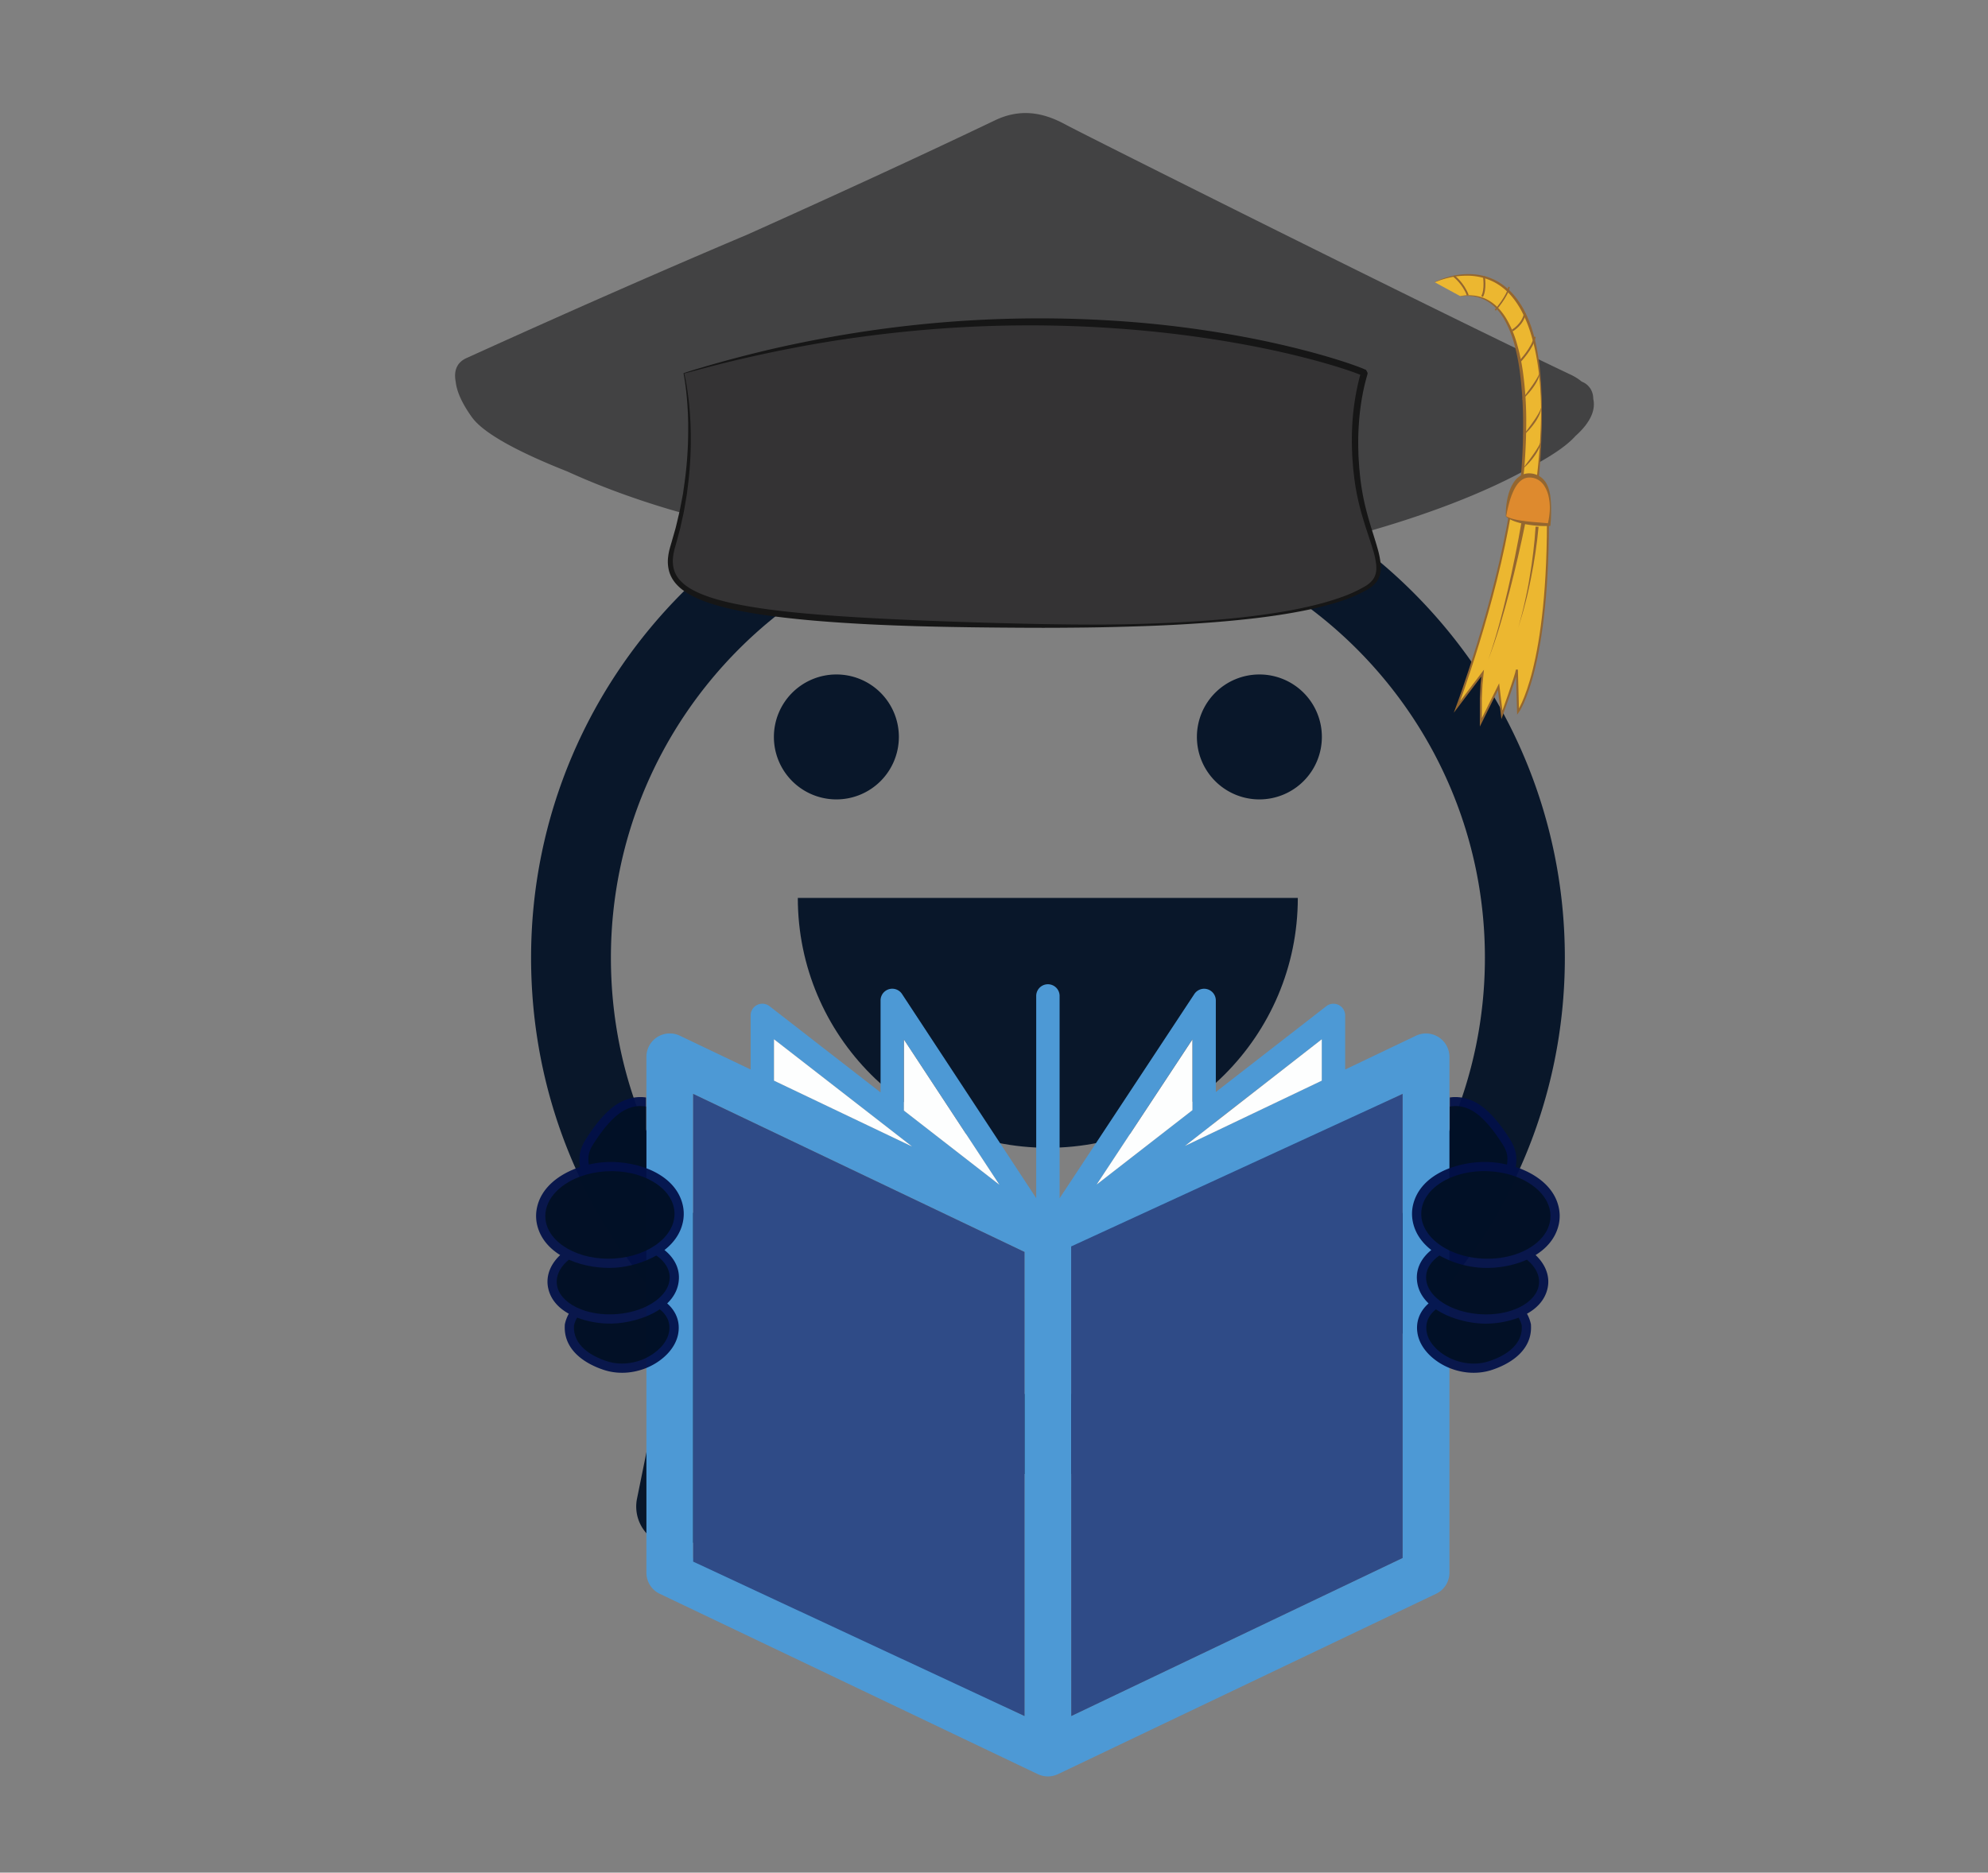 <?xml version="1.0" encoding="UTF-8" standalone="no"?>
<svg
   xmlns:dc="http://purl.org/dc/elements/1.1/"
   xmlns:cc="http://creativecommons.org/ns#"
   xmlns:rdf="http://www.w3.org/1999/02/22-rdf-syntax-ns#"
   xmlns:svg="http://www.w3.org/2000/svg"
   xmlns="http://www.w3.org/2000/svg"
   xmlns:sodipodi="http://sodipodi.sourceforge.net/DTD/sodipodi-0.dtd"
   xmlns:inkscape="http://www.inkscape.org/namespaces/inkscape"
   id="Layer_1"
   data-name="Layer 1"
   viewBox="0 0 2000 1884.43"
   version="1.1"
   sodipodi:docname="carita-24.svg"
   inkscape:version="0.92.3 (2405546, 2018-03-11)">
  <rect x="0" y="0" width="2000" height="1884.43" fill="#808080" stroke="none"/>
  <sodipodi:namedview
     pagecolor="#ffffff"
     bordercolor="#666666"
     borderopacity="1"
     objecttolerance="10"
     gridtolerance="10"
     guidetolerance="10"
     inkscape:pageopacity="0"
     inkscape:pageshadow="2"
     inkscape:window-width="1321"
     inkscape:window-height="713"
     id="namedview5087"
     showgrid="false"
     inkscape:zoom="0.17711159"
     inkscape:cx="980.91538"
     inkscape:cy="1261.9031"
     inkscape:window-x="45"
     inkscape:window-y="27"
     inkscape:window-maximized="1"
     inkscape:current-layer="Layer_1" />
  <defs
     id="defs5016">
    <style
       id="style5014">.cls-1,.cls-6{fill:#9ebc53;}.cls-2{fill:#4d99d5;}.cls-3{fill:#2f4b87;}.cls-4{fill:#fdfefe;}.cls-5{fill:#5b7031;}.cls-5,.cls-6{fill-rule:evenodd;}.cls-7{fill:#424243;}.cls-8{fill:#343334;}.cls-9{fill:#161616;}.cls-10,.cls-12{fill:#ecb730;}.cls-11{fill:#94662f;}.cls-12,.cls-14,.cls-15{stroke:#94662f;stroke-miterlimit:10;}.cls-12{stroke-width:1.98px;}.cls-13{fill:#de8a2e;}.cls-14,.cls-15{fill:none;}.cls-14{stroke-width:1.9px;}.cls-15{stroke-width:1.47px;}</style>
  </defs>
  <title
     id="title5018">Artboard 2</title>
  <path
     class="cls-1"
     d="M656,1548.1a40.16,40.16,0,0,1-15.14-40l37.6-185c-93.14-97.15-144.17-223.9-144.17-359.35,0-286.71,233.26-520,520-520s520,233.26,520,520-233.26,520-520,520A518,518,0,0,1,885,1455.48l-186.33,96.27A40.16,40.16,0,0,1,656,1548.1Zm240.6-173.88a437.83,437.83,0,0,0,157.66,29.13c242.4,0,439.61-197.21,439.61-439.61s-197.21-439.63-439.61-439.63S614.59,721.33,614.59,963.74c0,120.87,48.07,233.54,135.33,317.26a40.2,40.2,0,0,1,11.15,38.83l-24.81,122.05L863.71,1376a40.1,40.1,0,0,1,32.85-1.81Z"
     id="path5020"
     style="fill:#021025;fill-opacity:0.941" />
  <path
     class="cls-1"
     d="M841.35,678.72a62.86,62.86,0,1,0,62.94,62.87A62.77,62.77,0,0,0,841.35,678.72Z"
     id="path5022"
     style="fill:#021025;fill-opacity:0.941" />
  <path
     class="cls-1"
     d="M1267.08,678.72a62.86,62.86,0,1,0,62.77,62.87A62.79,62.79,0,0,0,1267.08,678.72Z"
     id="path5024"
     style="fill:#021025;fill-opacity:0.941" />
  <path
     class="cls-1"
     d="M802.63,903.58c0,138.78,112.64,251.43,251.58,251.43,138.78,0,251.43-112.65,251.43-251.43Z"
     id="path5026"
     style="fill:#021025;fill-opacity:0.941" />
  <path
     class="cls-2"
     d="M1447.16,1043.6a23.51,23.51,0,0,0-22.68-1.33l-71.2,34v-54.43a11.77,11.77,0,0,0-19-9.29l-111.12,86.33v-92.13a11.77,11.77,0,0,0-21.59-6.48L1066,1205.81V1001.88a11.77,11.77,0,0,0-23.53,0V1205.7l-135-205.44a11.76,11.76,0,0,0-21.59,6.46v92.58l-111.7-86.78a11.77,11.77,0,0,0-19,9.29v54.43l-71.2-34a23.52,23.52,0,0,0-33.66,21.23v519.13a23.51,23.51,0,0,0,13.4,21.23l380.39,181.51c.12.06.24.1.36.15.3.14.6.25.91.37.64.26,1.28.5,1.94.7.33.11.66.2,1,.29.67.17,1.34.31,2,.42.32.06.64.12,1,.16a20.88,20.88,0,0,0,2.73.19l.24,0a23.71,23.71,0,0,0,3-.21l.73-.13a22.32,22.32,0,0,0,2.24-.47l.9-.26c.7-.21,1.38-.47,2.07-.75.28-.12.57-.22.84-.35l.32-.13,380.39-181.51a23.51,23.51,0,0,0,13.4-21.23V1063.5A23.55,23.55,0,0,0,1447.16,1043.6Zm-228.55,89a11.64,11.64,0,0,0,2-2l109.13-84.78v41.63l-137.6,65.65Zm-19-86.72v71.21L1103.28,1192Zm-290.27.12,96.07,146.18-96.07-74.64Zm-130.69-.2,111.69,86.78h0l27.15,21.09-138.85-66.25Zm252,681L697.35,1567.78v-467l333.33,159Zm380.4-159.06-333.34,159.06v-467l333.34-159Z"
     id="path5028" />
  <polygon
     class="cls-3"
     points="1030.68 1726.84 697.35 1571.46 697.35 1100.8 1030.68 1259.85 1030.68 1726.84"
     id="polygon5030" />
  <polygon
     class="cls-3"
     points="1077.62 1254.29 1411.08 1100.8 1411.08 1567.78 1077.74 1726.84 1077.62 1254.29"
     id="polygon5032" />
  <polygon
     class="cls-4"
     points="778.68 1045.84 778.68 1087.47 917.53 1153.72 778.68 1045.84"
     id="polygon5034" />
  <polygon
     class="cls-4"
     points="909.37 1046.04 909.37 1117.58 1005.44 1192.22 909.37 1046.04"
     id="polygon5036" />
  <polygon
     class="cls-4"
     points="1103.28 1191.99 1199.64 1045.92 1199.64 1117.13 1103.28 1191.99"
     id="polygon5038" />
  <polygon
     class="cls-4"
     points="1329.75 1045.84 1329.75 1087.47 1192.15 1153.12 1329.75 1045.84"
     id="polygon5040" />
  <path
     class="cls-5"
     d="M1437.21,1311.63c-6.79-6.51-11.32-14.7-11.78-24.73-.54-11.86,5.59-21.84,14.52-29-9.61-7.49-16.77-17.4-18.86-29.88a39.74,39.74,0,0,1-.32-10.78,41,41,0,0,1,1.23-6.39c4.88-17.62,19.52-29,36.56-35.38v-71.07c11.85-1.76,23.93,2.16,34,10.25,10.36,8.32,19,20,26.1,31.1,6.67,10.45,7.86,18.94,6.21,28.58,20.78,6.88,40,20.87,43.68,42.76a38.88,38.88,0,0,1,.32,10.77,39.59,39.59,0,0,1-1.22,6.39c-3.49,12.61-12,22-22.78,28.72,7.11,6.7,12.27,15.37,12.73,25.37a31.06,31.06,0,0,1-.74,8.27c-2.61,11.52-10.57,19.78-20.67,25.39a37.29,37.29,0,0,1,3.87,10.15l.15.74,0,.75c1.36,24.14-19.12,38.35-39.6,45-15.46,5-32.67,3.07-47.08-4.17-12.36-6.21-24.14-17.21-27.17-31.18C1423.72,1330.86,1428,1319.77,1437.21,1311.63Z"
     id="path5042"
     style="fill:#021049;fill-opacity:0.941" />
  <path
     class="cls-6"
     d="M1531,1334.19a27.67,27.67,0,0,0-3.24-8.22,94.62,94.62,0,0,1-34.82,6c-14.66-.3-34.08-4.81-48.33-14.39-7.34,5.83-11.28,13.84-9.11,23.8,2.4,11,12.46,19.92,22.26,24.83,12.84,6.45,27.48,7.72,40,3.65,15.87-5.14,34.3-16,33.19-35.63Zm-14.91-162.31c1.41-9.49-.74-14.6-5-21.26-8.32-13-16.27-22.6-24.15-28.92-9.7-7.79-19.65-9.84-28.38-8.11v61.91a103.58,103.58,0,0,1,41.63-6,99.82,99.82,0,0,1,15.9,2.41Zm-16.52,6.86c-35.79-2.38-66.94,15.32-69.56,39.52s24.29,45.78,60.08,48.17,67-15.32,69.57-39.53-24.29-45.78-60.09-48.16Zm-51.44,84.67a98.24,98.24,0,0,0,41.34,12.28c14.51,1,31.82-1.46,46.63-8.06,7.34,6,11.88,13.32,12.24,21.17.89,19.33-23.84,34.49-55.21,33.84s-57.54-16.84-58.42-36.17C1434.3,1277.5,1439.41,1269.42,1448.13,1263.41Z"
     id="path5044"
     style="fill:#021025;fill-opacity:0.941" />
  <path
     class="cls-5"
     d="M671.22,1311.63c6.79-6.51,11.32-14.7,11.78-24.73.54-11.86-5.59-21.84-14.52-29,9.61-7.49,16.76-17.4,18.86-29.88a39.86,39.86,0,0,0-.91-17.17c-4.88-17.62-19.52-29-36.56-35.38v-71.07c-11.85-1.76-23.93,2.16-34,10.25-10.36,8.32-19,20-26.1,31.1-6.67,10.45-7.86,18.94-6.22,28.58-20.77,6.88-40,20.87-43.68,42.76a39.83,39.83,0,0,0,.91,17.16c3.49,12.61,12,22,22.77,28.72-7.1,6.7-12.26,15.37-12.72,25.37a30.65,30.65,0,0,0,.74,8.27c2.61,11.52,10.57,19.78,20.67,25.39a37.29,37.29,0,0,0-3.87,10.15l-.16.74,0,.75c-1.36,24.14,19.12,38.35,39.6,45,15.45,5,32.67,3.07,47.08-4.17,12.36-6.21,24.14-17.21,27.17-31.18C684.71,1330.86,680.46,1319.77,671.22,1311.63Z"
     id="path5046"
     style="fill:#021049;fill-opacity:0.941" />
  <path
     class="cls-6"
     d="m 577.42,1334.19 c -1.1,19.62 17.33,30.49 33.2,35.63 12.57,4.07 27.21,2.8 40,-3.65 9.79,-4.91 19.86,-13.8 22.26,-24.83 2.17,-10 -1.77,-18 -9.11,-23.8 -14.26,9.58 -33.67,14.09 -48.33,14.39 -11.88,0.204 -23.693,-1.831 -34.82,-6 -1.512,2.551 -2.609,5.325 -3.25,8.22 z m 14.92,-162.31 c 5.227,-1.23 10.544,-2.036 15.9,-2.41 14.141,-0.868 28.31,1.174 41.63,6 v -61.91 c -8.73,-1.73 -18.68,0.32 -28.39,8.11 -7.87,6.32 -15.83,15.89 -24.14,28.92 -4.26,6.66 -6.41,11.77 -5,21.26 z m 16.52,6.86 c -9.065,0.603 -17.559,2.438 -25.148,5.235 -22.389,8.253 -36.899,24.881 -34.942,42.925 2.62,24.16 33.77,41.9 69.56,39.53 35.79,-2.37 62.71,-24 60.09,-48.17 -2.62,-24.17 -33.78,-41.9 -69.56,-39.52 z m 64.86,107.73 c -0.89,19.33 -27.05,35.53 -58.42,36.17 -31.37,0.64 -56.1,-14.51 -55.21,-33.84 0.36,-7.85 4.89,-15.19 12.24,-21.17 14.81,6.6 32.12,9 46.63,8.06 14.517,-0.979 28.634,-5.174 41.33,-12.28 8.71,6.01 13.84,14.09 13.43,23.06 z"
     id="path5048"
     style="fill:#021025;fill-opacity:0.941;fill-rule:evenodd"
     inkscape:connector-curvature="0"
     sodipodi:nodetypes="ccccccccccccccccccssssccsccccc" />
  <path
     class="cls-7"
     d="M1585,438.72c16.4-14.67,20.15-27.24,17.9-37.26-.12-12.65-10-16.69-10-16.69l-1.77-.87a51.25,51.25,0,0,0-10.39-6.59c-143-67.95-491.4-242.53-508.06-251.6-17.72-9.65-42.08-18.81-71.62-4.66-76.77,36.76-165.95,77.65-249.17,115C675.49,268.36,581.9,309.2,468.86,360.53l-.11.06c-10.47,5-12.07,14.43-10.3,23.57.95,8.75,5.34,20.4,16.32,35.69,12.52,17.44,51.3,36.94,96,54.59C635.1,503.88,714.3,527,776,535.26,896.44,551.35,1262.38,559,1262.38,559c11.81-1,29.42-3.83,50.58-8.35,0,.83,0,1.26,0,1.26,6-.51,28.14-6.33,57.57-15.51,57.49-16,123.77-39.63,173-68.38C1562,458.05,1576.69,448.09,1585,438.72Z"
     id="path5050" />
  <path
     class="cls-8"
     d="M688,375.69S706.36,453.22,677.11,549c-16.82,55.07,37.08,76.87,366.72,80.78,102.74,1.22,270.8-2,331.35-38.56,28.15-17-1.9-48.11-9.52-108.79-8.17-64.94,6.8-105.13,6.8-107.16S1076.49,260.41,688,375.69Z"
     id="path5052" />
  <path
     class="cls-9"
     d="M688.3,375.87a3.1,3.1,0,0,1,.25.62l.2.88.39,1.76.7,3.53c.44,2.35.84,4.72,1.24,7.09l1,7.12L693,404c.28,2.38.45,4.78.68,7.17l.32,3.58c.1,1.2.15,2.4.23,3.6l.43,7.19c.12,2.4.14,4.8.22,7.2a375.45,375.45,0,0,1-3,57.55l-.91,7.16-1.2,7.12c-.85,4.74-1.5,9.52-2.62,14.2s-2,9.42-3.15,14.1l-3.78,14-1,3.47c-.32,1.11-.63,2.23-.88,3.36a51.06,51.06,0,0,0-1.19,6.75,32.55,32.55,0,0,0,1,13.19,28.07,28.07,0,0,0,6.73,11.12,42.19,42.19,0,0,0,5,4.45,60,60,0,0,0,5.74,3.72c8,4.56,16.95,7.7,26,10.32s18.37,4.56,27.72,6.25c18.71,3.4,37.68,5.64,56.68,7.45,38,3.54,76.25,5.49,114.47,7.13s76.51,2.8,114.79,3.64q28.71.66,57.42.78t57.41-.77c19.12-.59,38.25-1.43,57.34-2.79s38.15-3,57.1-5.55c9.49-1.2,18.94-2.66,28.36-4.25s18.76-3.59,28-5.79,18.43-4.86,27.4-8a137,137,0,0,0,25.72-11.76,28.45,28.45,0,0,0,5.24-4.14,22.39,22.39,0,0,0,2.11-2.47,19.2,19.2,0,0,0,1.56-2.8,18.31,18.31,0,0,0,1.61-6.24l.09-.82v-.84c0-.55,0-1.11,0-1.67-.08-1.12-.09-2.25-.26-3.38a84.13,84.13,0,0,0-3-13.63c-1.34-4.54-2.85-9.06-4.35-13.6-3-9.09-6-18.26-8.46-27.62a238.23,238.23,0,0,1-5.75-28.46c-.35-2.4-.57-4.8-.86-7.2s-.59-4.8-.76-7.21c-.34-4.82-.81-9.64-.92-14.47a281.13,281.13,0,0,1,.24-29A242.12,242.12,0,0,1,1364,397.1q1.29-7.17,3-14.27c.59-2.34,1.24-4.75,1.85-7l.11-.42c0-.19,0-.17,0-.16h0c-.32-.63,2.41,4.93,1.44,2.71l-.21-.11-.33-.15-.74-.32c-1-.44-2.12-.87-3.22-1.29-8.8-3.31-17.92-6.18-27-8.9s-18.33-5.21-27.57-7.56q-27.72-7-55.88-12.27T1199,338.25c-18.91-2.58-37.89-4.63-56.9-6.29a1242.38,1242.38,0,0,0-228.83,1.53c-38,3.78-75.91,9.12-113.48,16.32q-28.17,5.4-56.13,11.91-14,3.28-27.87,6.87Zm-.62-.36c4.57-1.51,9.44-3.05,14-4.38s9.18-2.74,13.78-4.06q13.83-3.94,27.73-7.59c18.55-4.84,37.2-9.32,56-13.22,37.54-7.87,75.45-14.09,113.6-18.38a1182.26,1182.26,0,0,1,230.07-3.52q28.71,2.38,57.29,6.32t56.87,9.38c18.87,3.68,37.64,7.88,56.25,12.73q14,3.63,27.79,7.8c9.22,2.82,18.37,5.76,27.46,9.25,1.14.44,2.28.9,3.45,1.4l.9.4.48.23c.15.07.37.18.59.31-.78-2.07,2.44,3.62,1.91,3.33,0,.3-.08.59-.13.89s-.13.62-.16.71l-.12.45c-.67,2.39-1.28,4.6-1.87,6.9q-1.74,6.84-3,13.81a243.2,243.2,0,0,0-3.49,28.12,271.69,271.69,0,0,0-.49,28.4c0,4.74.49,9.46.75,14.2.14,2.36.45,4.72.66,7.08s.44,4.73.74,7.07A234.39,234.39,0,0,0,1373.9,511c2.26,9.22,5.06,18.31,7.92,27.45,1.43,4.57,2.87,9.16,4.16,13.83a87.55,87.55,0,0,1,2.94,14.44c.16,1.23.16,2.51.22,3.77,0,.64,0,1.28-.05,1.92l0,1-.11,1a22.81,22.81,0,0,1-2.09,7.56,23.87,23.87,0,0,1-2,3.42,25.2,25.2,0,0,1-2.59,2.95,32.48,32.48,0,0,1-6.08,4.63,139.46,139.46,0,0,1-26.6,11.72c-9.16,3.06-18.47,5.53-27.84,7.69-18.78,4.16-37.76,7.14-56.79,9.45s-38.14,4-57.26,5.32-38.27,2.3-57.42,2.93-38.31,1.16-57.47,1.39-38.32.36-57.48.26c-38.31-.16-76.63-.58-114.95-1.66-19.16-.62-38.32-1.32-57.47-2.44s-38.29-2.42-57.4-4.34-38.21-4.25-57.18-7.78c-9.48-1.77-18.91-3.92-28.24-6.64s-18.54-6.1-27.16-11.11a68.36,68.36,0,0,1-6.25-4.15,46.24,46.24,0,0,1-5.67-5.1,34.61,34.61,0,0,1-4.69-6.17,33.14,33.14,0,0,1-3.12-7.17,37.63,37.63,0,0,1-1-15.26,54.35,54.35,0,0,1,1.41-7.36c.29-1.2.64-2.39,1-3.57l1-3.45,3.93-13.72c1.19-4.6,2.2-9.26,3.33-13.88s1.94-9.32,2.87-14l1.33-7,1-7.07a389.34,389.34,0,0,0,4.25-57c0-2.38,0-4.77,0-7.16l-.22-7.15c0-1.2-.06-2.39-.12-3.58l-.21-3.58c-.16-2.38-.26-4.77-.47-7.14l-.63-7.14-.8-7.12c-.31-2.37-.63-4.74-1-7.1l-.57-3.54-.33-1.76-.16-.88A7.42,7.42,0,0,1,687.68,375.51Z"
     id="path5054" />
  <path
     class="cls-10"
     d="M1443.36,284s132.94-67,103.05,203L1531,482.89s23.18-197.72-61.84-184.84"
     id="path5056" />
  <path
     class="cls-11"
     d="M1443.29,283.86a76.8,76.8,0,0,1,16.61-5.92,73.09,73.09,0,0,1,17.57-2.12,62.78,62.78,0,0,1,17.62,2.5,56.61,56.61,0,0,1,8.34,3.23,57.54,57.54,0,0,1,7.72,4.56,63.73,63.73,0,0,1,13,12.21,85,85,0,0,1,9.71,14.94,119.63,119.63,0,0,1,6.86,16.38,169.68,169.68,0,0,1,4.6,17.09,256.38,256.38,0,0,1,4.73,34.94c.87,11.72,1.16,23.45,1.16,35.19s-.45,23.45-1,35.17-1.58,23.42-2.69,35.11l-.12,1.29-1.28-.33-15.5-4-1-.26.11-1.1c1.74-18.1,2.61-36.35,2.58-54.55a410.35,410.35,0,0,0-3.35-54.43,213.14,213.14,0,0,0-5.27-26.67,109.9,109.9,0,0,0-10-25.12,59.71,59.71,0,0,0-7.83-10.94,41.68,41.68,0,0,0-10.46-8.37,37.54,37.54,0,0,0-12.69-4.38,48.94,48.94,0,0,0-13.57-.08l0-.3a46.79,46.79,0,0,1,13.73-.48,38.45,38.45,0,0,1,13.23,4,43,43,0,0,1,11.07,8.39,61.78,61.78,0,0,1,8.4,11.06,108.82,108.82,0,0,1,10.67,25.48,200.86,200.86,0,0,1,5.76,27,362.5,362.5,0,0,1,3.43,54.87c-.06,9.16-.37,18.31-.88,27.45s-1.22,18.26-2.31,27.39l-.92-1.36,15.42,4.25-1.4,1c1.38-11.63,2.64-23.27,3.52-34.95s1.38-23.38,1.48-35.09c.18-23.4-1.74-46.92-7.1-69.63q-2.09-8.49-4.89-16.75a130.87,130.87,0,0,0-6.81-16,86.47,86.47,0,0,0-9.3-14.56A61.6,61.6,0,0,0,1509.79,288a55.59,55.59,0,0,0-7.36-4.45,61.9,61.9,0,0,0-8-3.27,60.51,60.51,0,0,0-17-2.85,82.64,82.64,0,0,0-34,6.66Z"
     id="path5058" />
  <path
     class="cls-12"
     d="M1519.76,512.94c-14.87,93.32-53.94,198.36-53.94,198.36l25.77-34-1.13,11.27-.68,14v24.34L1507.59,691l3.38,28.4s14.22-39.22,15.1-45.53l1.13,42.38s31.78-43.28,30-205.13"
     id="path5060" />
  <path
     class="cls-13"
     d="M1515.1,519.55s2.44-48,28.86-40.27c22.54,6.61,14.42,48.68,14.42,48.68S1525,527.66,1515.1,519.55Z"
     id="path5062" />
  <path
     class="cls-11"
     d="M1514.92,519.63a1.47,1.47,0,0,1,0-.2v-.34l0-.44v-.88c0-.59,0-1.18,0-1.77,0-1.18.08-2.36.15-3.54.15-2.36.4-4.71.78-7.06a63.55,63.55,0,0,1,1.46-7,50.11,50.11,0,0,1,2.3-6.85,34.48,34.48,0,0,1,3.51-6.51,21.79,21.79,0,0,1,5.32-5.53,16.6,16.6,0,0,1,7.34-3,19.88,19.88,0,0,1,19.7,9.56,29,29,0,0,1,2.85,6.77,44,44,0,0,1,1.41,7,104.51,104.51,0,0,1,.72,14.13,132.83,132.83,0,0,1-.65,14.19l-.13,1.09-1.27,0a96,96,0,0,1-11.26-.15c-1.87-.11-3.74-.33-5.61-.55s-3.72-.48-5.58-.81a75.09,75.09,0,0,1-11-2.69,38.3,38.3,0,0,1-5.27-2.19,22.86,22.86,0,0,1-2.47-1.46c-.4-.25-.77-.57-1.14-.85S1515.26,520,1514.92,519.63Zm.37-.16,1.14.6c.42.19.82.4,1.24.58.84.36,1.7.65,2.56,1,1.73.55,3.51,1,5.3,1.36,3.57.74,7.21,1.24,10.86,1.67,1.82.19,3.65.4,5.48.57l5.51.45c3.67.26,7.36.64,11,.91l-1.4,1.14a75.44,75.44,0,0,0,2.11-13.7,53.75,53.75,0,0,0-1-13.82,32.22,32.22,0,0,0-5.22-12.38,18.72,18.72,0,0,0-4.57-4.45,16.35,16.35,0,0,0-5.77-2.45,15.93,15.93,0,0,0-6.17-.24,13.7,13.7,0,0,0-5.5,2.34,20.59,20.59,0,0,0-4.44,4.45,38.22,38.22,0,0,0-3.41,5.67,74.61,74.61,0,0,0-4.7,12.83q-.91,3.33-1.68,6.74-.39,1.71-.72,3.42l-.32,1.72-.16.87-.07.43,0,.21,0,.11S1515.33,519.57,1515.29,519.47Z"
     id="path5064" />
  <path
     class="cls-11"
     d="M1531.93,471.76c3.4-4.73,7-9.25,10.25-13.95,1.68-2.32,3.25-4.71,4.72-7.15a35.77,35.77,0,0,0,3.67-7.75,21.31,21.31,0,0,1-2.36,8.45,43.69,43.69,0,0,1-2.07,3.88c-.78,1.24-1.57,2.47-2.41,3.67a72,72,0,0,1-5.5,6.8A57.2,57.2,0,0,1,1531.93,471.76Z"
     id="path5066" />
  <path
     class="cls-11"
     d="M1531.93,438.7c3.4-4.73,7-9.25,10.25-13.95,1.68-2.32,3.25-4.71,4.72-7.15a35.77,35.77,0,0,0,3.67-7.75,21.31,21.31,0,0,1-2.36,8.45c-.59,1.35-1.36,2.6-2.07,3.88s-1.57,2.48-2.41,3.67a72,72,0,0,1-5.5,6.8A57.2,57.2,0,0,1,1531.93,438.7Z"
     id="path5068" />
  <path
     class="cls-11"
     d="M1530.73,402.64c3.4-4.74,7-9.26,10.25-13.95,1.68-2.32,3.25-4.71,4.72-7.15a35.84,35.84,0,0,0,3.67-7.76,21.43,21.43,0,0,1-2.36,8.45,44,44,0,0,1-2.08,3.89c-.77,1.24-1.56,2.47-2.41,3.66a71.7,71.7,0,0,1-5.49,6.81A57.2,57.2,0,0,1,1530.73,402.64Z"
     id="path5070" />
  <path
     class="cls-14"
     d="M1528.63,364.17S1542.34,350,1544,338.92"
     id="path5072" />
  <path
     class="cls-14"
     d="M1521.42,332.61s11-6.31,12.62-17.43"
     id="path5074" />
  <path
     class="cls-15"
     d="M1504.28,312.17s12.63-14.41,13.83-23.44"
     id="path5076" />
  <path
     class="cls-14"
     d="M1492.86,277.91s2.11,13.52-1.8,20.44"
     id="path5078" />
  <path
     class="cls-14"
     d="M1462.81,277.91s9.62,7.51,13.82,19.24"
     id="path5080" />
  <path
     class="cls-11"
     d="M1534.8,525c-2.35,11.81-4.92,23.53-7.62,35.23s-5.55,23.37-8.58,35-6.27,23.18-9.77,34.66-7.32,22.87-11.61,34.07c4-11.32,7.44-22.8,10.65-34.35s6.06-23.19,8.79-34.86,5.21-23.4,7.59-35.14,4.61-23.53,6.62-35.31Z"
     id="path5082" />
  <path
     class="cls-11"
     d="M1547.86,530.16c-.76,8.66-1.85,17.21-3.11,25.75S1542,573,1540.3,581.42c-.8,4.24-1.76,8.45-2.67,12.66s-1.92,8.41-3.05,12.58c-2.07,8.37-4.57,16.62-7.15,24.84,2.34-8.29,4.6-16.6,6.42-25,1-4.19,1.79-8.42,2.68-12.63s1.62-8.45,2.3-12.7q2.16-12.72,3.69-25.53c1-8.53,1.85-17.12,2.34-25.65Z"
     id="path5084" />
</svg>

